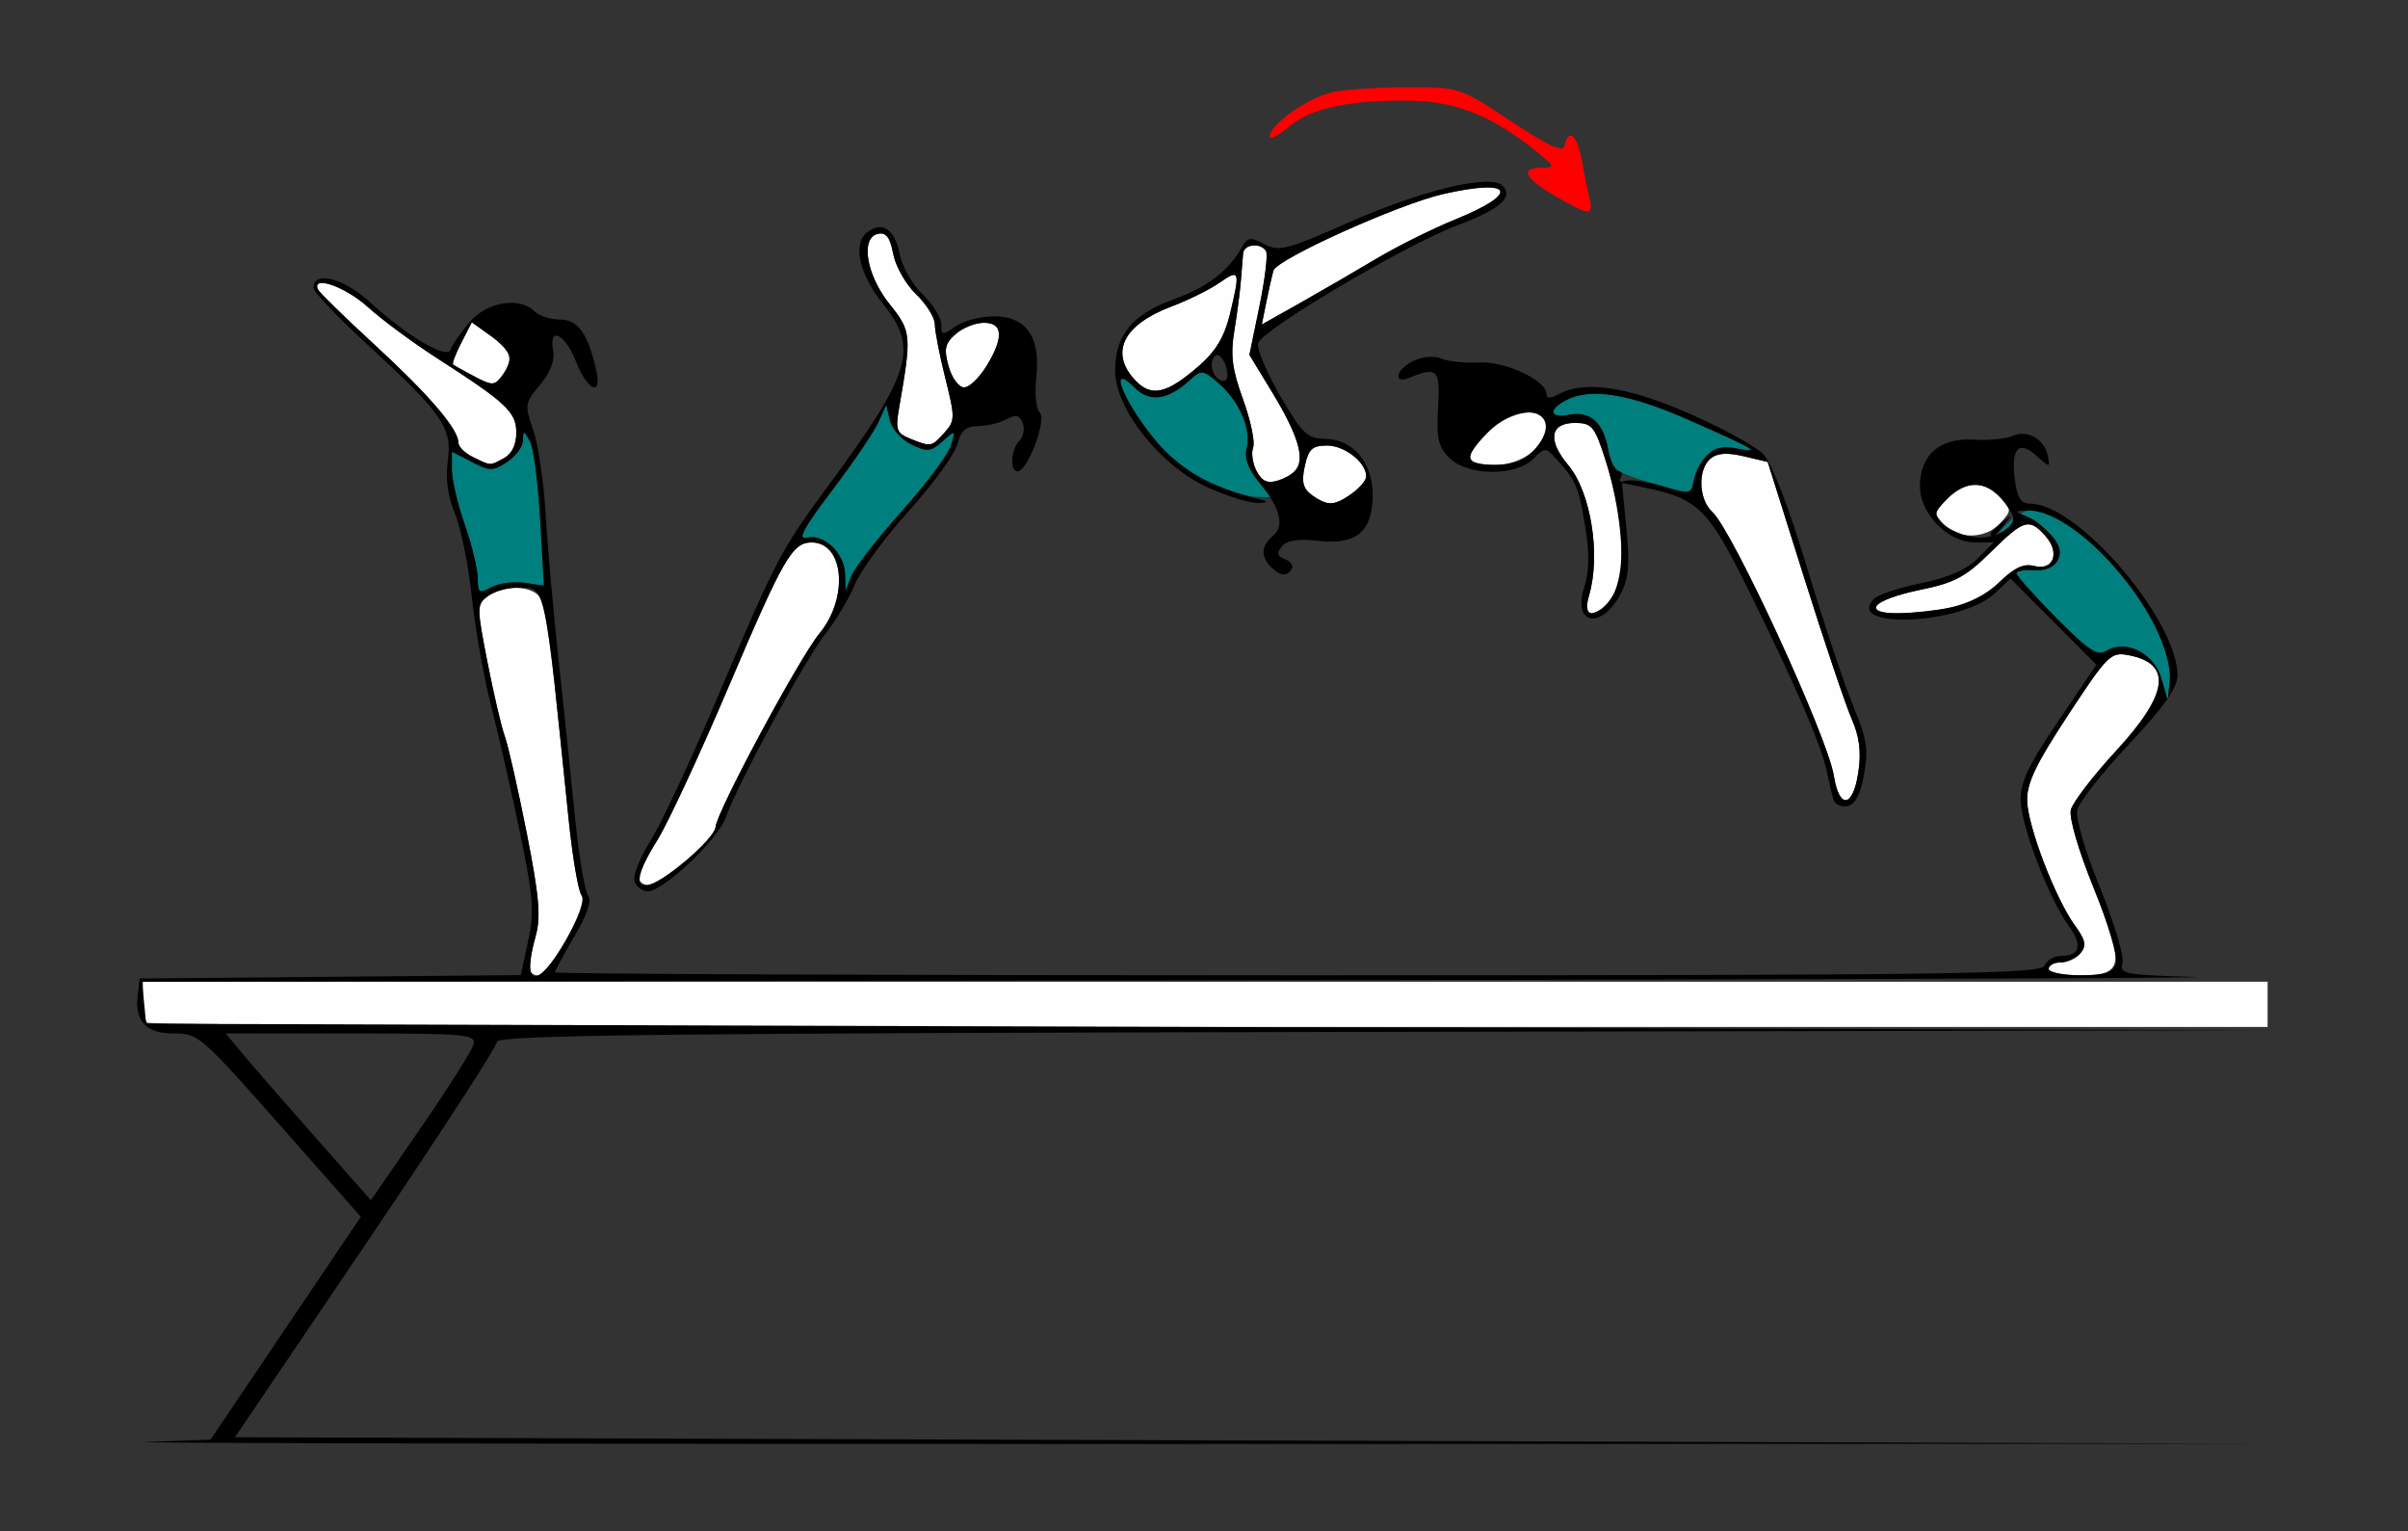 <?xml version="1.0" encoding="UTF-8" standalone="no"?>
<!-- Created with Inkscape (http://www.inkscape.org/) -->

<svg
   xmlns:dc="http://purl.org/dc/elements/1.1/"
   xmlns:cc="http://creativecommons.org/ns#"
   xmlns:rdf="http://www.w3.org/1999/02/22-rdf-syntax-ns#"
   xmlns:svg="http://www.w3.org/2000/svg"
   xmlns="http://www.w3.org/2000/svg"
   xmlns:sodipodi="http://sodipodi.sourceforge.net/DTD/sodipodi-0.dtd"
   xmlns:inkscape="http://www.inkscape.org/namespaces/inkscape"
   id="svg3366"
   version="1.1"
   inkscape:version="0.91 r13725"
   width="349.533"
   height="222.188"
   viewBox="0 0 349.533 222.188"
   sodipodi:docname="bb830401.svg">
  <rect x="0" y="0" width="349.533" height="222.188" fill="#333333" stroke="none"/>
  <defs
     id="defs3370" />
  <sodipodi:namedview
     pagecolor="#ffffff"
     bordercolor="#666666"
     borderopacity="1"
     objecttolerance="10"
     gridtolerance="10"
     guidetolerance="10"
     inkscape:pageopacity="0"
     inkscape:pageshadow="2"
     inkscape:window-width="1483"
     inkscape:window-height="934"
     id="namedview3368"
     showgrid="false"
     inkscape:zoom="2.8849508"
     inkscape:cx="174.76636"
     inkscape:cy="111.09375"
     inkscape:window-x="0"
     inkscape:window-y="0"
     inkscape:window-maximized="0"
     inkscape:current-layer="svg3366" />
  <g
     id="g3376"
     transform="translate(-0.754,1.838)">
    <path
       style="fill:#fefefe"
       d="m 22.118,146.562 c -0.343,-0.344 -0.623,-1.82 -0.623,-3.281 l 0,-2.656 154.206,0 154.206,0 0,3.281 0,3.281 -153.583,0 c -84.47,0 -153.863,-0.281 -154.206,-0.625 z m 55.457,-8.047 c 0.003,-0.645 0.433,-2.715 0.955,-4.601 0.753,-2.72 0.474,-5.826 -1.35,-15.023 -1.265,-6.377 -2.687,-12.638 -3.161,-13.914 -0.474,-1.276 -1.599,-6.088 -2.501,-10.692 -1.575,-8.044 -1.573,-8.42 0.048,-9.609 2.42,-1.775 6.708,-1.552 7.732,0.403 0.473,0.902 1.341,6.281 1.93,11.953 0.589,5.672 1.525,14.742 2.082,20.156 0.556,5.414 1.393,10.319 1.86,10.899 1.045,1.301 -4.632,11.601 -6.395,11.601 -0.663,0 -1.203,-0.527 -1.2,-1.172 z M 298.131,138.75 c 0,-0.516 0.79,-0.938 1.755,-0.938 0.965,0 2.258,-0.608 2.872,-1.351 0.888,-1.073 0.723,-1.892 -0.805,-3.984 -2.831,-3.879 -6.843,-14.33 -6.948,-18.102 -0.071,-2.551 1.254,-5.326 5.956,-12.474 5.757,-8.751 6.18,-9.167 8.805,-8.658 6.348,1.231 5.767,5.617 -1.837,13.856 -3.349,3.629 -6.31,7.488 -6.58,8.577 -0.284,1.146 1.103,5.902 3.294,11.294 4.609,11.346 4.404,12.716 -1.902,12.716 -2.535,0 -4.61,-0.422 -4.61,-0.938 z M 93.458,125.473 c 0,-0.599 1.218,-3.025 2.707,-5.391 1.489,-2.365 6.176,-12.453 10.415,-22.416 7.894,-18.553 9.185,-20.791 11.991,-20.791 4.705,0 5.403,8.006 1.149,13.183 -2.991,3.64 -15.012,26.037 -15.107,28.145 -0.073,1.634 -7.972,8.359 -9.817,8.359 -0.736,0 -1.338,-0.49 -1.338,-1.09 z M 266.951,110.749 c -0.901,-5.651 -14.722,-35.645 -17.65,-38.303 -1.997,-1.813 -2.141,-6.172 -0.256,-7.742 0.969,-0.807 2.415,-0.905 4.843,-0.329 l 3.462,0.821 5.305,16.855 c 2.918,9.27 6.016,18.472 6.885,20.45 1.129,2.57 1.403,4.775 0.961,7.734 -0.768,5.137 -2.766,5.427 -3.549,0.514 z M 231.402,84.609 c 1.742,-5.883 0.294,-15.008 -3.006,-18.943 -3.044,-3.629 -2.652,-6.135 0.96,-6.135 2.432,0 2.855,0.49 4.329,5.026 2.322,7.144 3.171,16.357 1.756,19.05 -2.184,4.158 -5.195,4.905 -4.04,1.002 z m 41.705,1.477 c 0.201,-0.605 3.05,-1.65 6.332,-2.322 5.036,-1.03 6.635,-1.882 10.258,-5.462 4.83,-4.772 5.588,-5.002 7.935,-2.401 2.197,2.435 1.214,5.129 -1.602,4.39 -1.513,-0.397 -2.888,0.242 -5.055,2.35 -3.056,2.971 -7.788,4.426 -14.651,4.504 -2.341,0.027 -3.456,-0.341 -3.217,-1.06 z m 9.749,-11.862 c -1.446,-1.603 -1.407,-1.843 0.616,-3.75 2.696,-2.541 5.45,-2.599 7.649,-0.162 1.632,1.809 1.632,1.941 0,3.75 -2.113,2.342 -6.226,2.422 -8.265,0.162 z m -91.667,-4.215 c -1.306,-0.958 -1.543,-1.918 -1.039,-4.219 0.541,-2.47 1.093,-2.978 3.237,-2.978 2.559,0 5.678,2.457 5.678,4.474 0,1.183 -3.626,3.964 -5.17,3.964 -0.558,0 -1.776,-0.558 -2.706,-1.24 z m -8.027,-3.475 c -0.585,-1.096 -0.816,-2.641 -0.513,-3.433 0.303,-0.792 -0.353,-3.925 -1.456,-6.962 -1.593,-4.382 -1.856,-6.44 -1.273,-9.972 0.404,-2.447 0.832,-5.715 0.951,-7.262 0.119,-1.547 0.266,-3.34 0.327,-3.984 0.127,-1.348 2.548,-1.586 3.324,-0.327 0.286,0.465 -0.139,4.045 -0.945,7.955 l -1.466,7.11 3.288,5.404 c 5.068,8.329 5.28,11.443 0.872,12.823 -1.53,0.479 -2.314,0.137 -3.109,-1.353 z M 69.393,64.481 c -1.157,-0.56 -2.103,-1.504 -2.103,-2.098 0,-1.96 -4.269,-6.935 -12.238,-14.263 -4.321,-3.973 -7.996,-7.566 -8.167,-7.984 -0.853,-2.083 4.021,-0.358 7.246,2.565 2.018,1.829 6.54,5.172 10.049,7.429 10.132,6.517 11.521,7.824 11.521,10.847 0,1.718 -0.661,3.063 -1.808,3.679 -2.093,1.124 -1.795,1.135 -4.501,-0.174 z m 144.626,0.135 c 0,-0.555 1.229,-2.243 2.732,-3.75 3.239,-3.249 8.483,-3.894 8.483,-1.042 0,3.105 -3.493,5.802 -7.513,5.802 -2.036,0 -3.702,-0.454 -3.702,-1.01 z m -81.176,-2.807 c -1.945,-0.781 -2.132,-1.299 -1.592,-4.394 1.852,-10.62 1.805,-11.157 -1.341,-15.083 -3.421,-4.271 -4.319,-9.704 -1.692,-10.247 1.164,-0.24 1.743,0.531 2.19,2.921 0.334,1.786 1.83,4.423 3.324,5.859 1.494,1.436 2.717,3.395 2.717,4.352 0,0.958 0.685,4.477 1.522,7.82 1.438,5.744 1.43,6.181 -0.145,7.927 -1.866,2.068 -1.915,2.076 -4.983,0.844 z m 32.651,-8.508 c -3.694,-3.977 -1.699,-8.017 5.251,-10.638 2.469,-0.93 5.645,-2.502 7.058,-3.491 2.902,-2.032 3,-1.728 1.481,4.585 -0.778,3.232 -2.046,5.36 -4.439,7.447 -4.754,4.147 -6.984,4.647 -9.352,2.097 z M 69.626,52.791 c -1.542,-0.812 -2.94,-1.592 -3.106,-1.734 -0.166,-0.142 0.378,-1.578 1.21,-3.192 l 1.512,-2.934 2.762,1.973 c 3.016,2.155 3.381,3.488 1.594,5.831 -1.069,1.402 -1.406,1.406 -3.972,0.055 z m 68.827,-1.463 c -0.709,-2.533 -0.539,-3.323 1.011,-4.688 C 140.49,45.738 142.333,45 143.561,45 c 1.505,0 2.232,0.535 2.229,1.641 -0.006,2.434 -3.498,7.734 -5.096,7.734 -0.769,0 -1.77,-1.36 -2.242,-3.047 z m 46.094,-9.248 c 0.352,-1.746 0.822,-3.837 1.046,-4.646 0.458,-1.657 18.224,-9.663 24.687,-11.125 10.149,-2.295 11.181,-0.151 1.769,3.673 -3.336,1.355 -8.568,3.96 -11.627,5.789 -3.059,1.828 -8.027,4.71 -11.038,6.404 l -5.476,3.08 0.639,-3.174 z"
       id="path3386"
       inkscape:connector-curvature="0" />
    <path
       style="fill:#007f7f"
       d="m 314.486,96.603 c -1.071,-3.666 -5.191,-5.732 -7.965,-3.995 -1.305,0.818 -2.591,-0.028 -7.323,-4.818 -3.157,-3.195 -5.74,-6.089 -5.74,-6.43 0,-0.341 1.097,-0.541 2.439,-0.444 1.425,0.103 2.869,-0.488 3.473,-1.422 0.826,-1.276 0.584,-2.08 -1.2,-3.984 -2.737,-2.923 -3.479,-2.954 -6.521,-0.277 l -2.397,2.109 2.266,-2.578 c 1.246,-1.418 3.054,-2.578 4.018,-2.578 7.156,0 20.933,16.845 20.171,24.663 l -0.287,2.95 -0.935,-3.198 z M 70.093,82.041 c 0,-1.32 -0.841,-4.801 -1.869,-7.735 -1.028,-2.934 -1.869,-6.52 -1.869,-7.969 l 0,-2.635 2.875,1.491 c 2.627,1.363 3.071,1.363 5.14,0.002 1.246,-0.819 2.278,-2.217 2.294,-3.108 0.027,-1.513 0.091,-1.511 0.988,0.033 0.528,0.909 1.205,6.013 1.506,11.342 l 0.547,9.689 -2.829,-0.417 c -1.556,-0.229 -3.719,0.061 -4.806,0.645 -1.773,0.952 -1.976,0.814 -1.976,-1.339 z m 53.33,-0.567 c -0.075,-3.063 -3.12,-5.932 -5.605,-5.28 -1.373,0.36 -0.393,-1.456 3.695,-6.842 3.06,-4.033 6.086,-8.482 6.725,-9.888 l 1.161,-2.556 0.527,2.25 c 0.29,1.237 1.696,2.815 3.125,3.505 2.289,1.106 2.827,1.051 4.524,-0.469 1.897,-1.698 1.915,-1.689 1.219,0.619 -0.388,1.289 -3.598,5.575 -7.132,9.523 -3.534,3.949 -6.82,8.168 -7.303,9.375 l -0.877,2.195 -0.059,-2.433 z M 176.04,68.014 c -3.435,-1.567 -5.895,-3.643 -8.645,-7.297 -4.152,-5.516 -5.482,-9.861 -1.927,-6.295 2.144,2.15 4.772,1.811 7.896,-1.019 1.808,-1.638 1.947,-1.626 4.251,0.342 2.996,2.561 4.794,6.669 4.112,9.395 -0.337,1.346 0.188,3.004 1.465,4.634 l 1.99,2.538 -2.171,-0.054 c -1.194,-0.03 -4.331,-1.04 -6.972,-2.244 z m 64.484,0.248 c -5.321,-1.582 -5.781,-1.937 -6.333,-4.89 -0.737,-3.94 -2.622,-5.606 -5.681,-5.019 -2.777,0.532 -3.094,-0.696 -0.534,-2.07 3.586,-1.925 9.17,-1.038 18.01,2.862 9.75,4.301 10.681,4.865 6.728,4.072 -3.046,-0.611 -5.566,1.367 -6.134,4.814 -0.318,1.93 -0.34,1.931 -6.057,0.231 z"
       id="path3382"
       inkscape:connector-curvature="0" />
    <path
       style="fill:#fe0000"
       d="m 226.402,26.555 c -4.393,-2.566 -5.077,-4.052 -1.869,-4.059 1.99,-0.004 1.953,-0.127 -0.701,-2.293 -6.259,-5.107 -11.568,-7.285 -18.079,-7.418 -8.906,-0.182 -14.659,1.028 -17.898,3.762 -1.544,1.304 -2.808,1.948 -2.808,1.433 0,-1.738 5.635,-5.711 9.14,-6.445 1.912,-0.4 6.842,-0.725 10.954,-0.723 7.45,0.005 7.503,0.023 14.953,4.944 5.679,3.751 7.549,4.593 7.779,3.498 0.542,-2.588 1.812,-1.518 2.461,2.074 0.349,1.934 0.862,4.465 1.14,5.625 0.621,2.595 -0.035,2.544 -5.072,-0.398 z"
       id="path3380"
       inkscape:connector-curvature="0" />
    <path
       style="fill:#000000"
       d="m 21.963,207.402 9.346,-0.328 10.91,-16.171 10.91,-16.171 -10.293,-11.662 C 29.667,148.147 29.642,148.125 25.854,148.125 c -3.834,0 -5.535,-1.769 -5.128,-5.334 l 0.301,-2.635 27.658,-0.248 27.658,-0.248 1.065,-4.908 c 0.922,-4.246 0.765,-6.363 -1.164,-15.689 C 75.019,113.133 73.135,104.85 72.058,100.657 70.982,96.464 69.709,89.292 69.229,84.72 68.75,80.147 67.652,74.731 66.79,72.684 65.749,70.21 65.401,67.66 65.753,65.082 66.415,60.237 65.071,58.282 54.206,48.279 c -4.369,-4.022 -7.944,-7.777 -7.944,-8.343 0,-2.54 4.275,-1.476 8.134,2.024 5.577,5.058 11.264,8.415 11.754,6.939 0.211,-0.636 1.433,-2.406 2.714,-3.934 2.524,-3.009 7.294,-3.815 9.506,-1.606 0.646,0.645 2.297,1.172 3.67,1.172 2.595,0 4.016,1.967 5.247,7.266 0.93,4.002 -1.239,3.133 -2.924,-1.172 -1.591,-4.063 -4.007,-5.208 -3.314,-1.571 0.268,1.405 -0.408,3.161 -1.904,4.944 -2.208,2.632 -2.256,2.945 -1.012,6.493 0.719,2.05 1.535,7.524 1.813,12.165 0.278,4.641 1.099,13.922 1.824,20.625 0.725,6.703 1.802,17.039 2.394,22.969 0.591,5.93 1.467,11.264 1.947,11.855 0.574,0.706 -0.098,2.726 -1.964,5.901 -1.56,2.655 -2.837,5.019 -2.837,5.254 0,0.235 48.53,0.427 107.844,0.427 94.999,0 107.908,-0.167 108.382,-1.406 0.296,-0.773 1.367,-1.406 2.381,-1.406 2.8,0 3.178,-1.555 1.077,-4.433 -2.82,-3.863 -6.817,-14.314 -6.928,-18.116 -0.077,-2.611 1.099,-5.098 5.447,-11.518 l 5.545,-8.188 -6.234,-6.254 -6.234,-6.254 -2.319,2.185 c -4.806,4.529 -21.963,5.246 -17.461,0.729 0.581,-0.582 3.659,-1.592 6.841,-2.243 3.834,-0.784 6.58,-1.981 8.141,-3.547 l 2.356,-2.363 -2.731,0 c -3.903,0 -7.974,-4.158 -7.974,-8.144 0,-4.553 2.899,-7.073 7.788,-6.771 2.142,0.132 4.688,-0.111 5.657,-0.54 2.153,-0.954 4.651,0.461 5.122,2.899 0.333,1.727 0.289,1.726 -1.658,-0.031 -2.573,-2.323 -3.708,-1.074 -3.133,3.447 0.344,2.7 0.868,3.516 2.261,3.516 6.88,-4e-6 21.347,16.885 21.347,24.916 0,1.795 -1.934,4.54 -7.012,9.955 -3.856,4.112 -7.238,8.39 -7.514,9.506 -0.299,1.209 1.027,5.796 3.281,11.344 2.081,5.123 3.546,10.067 3.255,10.985 -0.483,1.527 0.419,1.696 10.506,1.968 6.069,0.164 -58.49,0.388 -143.464,0.499 L 21.377,140.625 l 0.293,3.047 0.293,3.047 154.206,0.473 154.206,0.473 -128.738,0.23 c -104.137,0.186 -128.738,0.46 -128.738,1.435 0,0.663 -8.558,13.846 -19.018,29.297 l -19.018,28.092 147.757,0.473 147.757,0.473 -158.879,0.032 c -87.383,0.018 -154.673,-0.115 -149.533,-0.295 z M 69.471,149.766 c 0.415,-1.522 -0.872,-1.641 -17.758,-1.641 l -18.205,0 2.638,3.154 c 1.451,1.734 6.195,7.18 10.542,12.1 l 7.904,8.947 7.215,-10.46 c 3.968,-5.753 7.417,-11.198 7.663,-12.1 z M 82.999,134.415 c 1.936,-3.381 2.715,-5.651 2.171,-6.328 -0.466,-0.581 -1.303,-5.485 -1.86,-10.899 -3.626,-35.282 -3.288,-33.75 -7.463,-33.75 -1.426,0 -3.352,0.557 -4.28,1.238 -1.622,1.19 -1.624,1.565 -0.048,9.609 0.902,4.604 2.027,9.416 2.501,10.692 0.474,1.276 1.896,7.538 3.161,13.914 1.824,9.197 2.103,12.303 1.35,15.023 -2.124,7.672 0.213,7.934 4.469,0.501 z m 224.89,3.572 c 0.299,-0.947 -1.14,-5.831 -3.246,-11.016 -2.19,-5.392 -3.577,-10.148 -3.294,-11.294 0.27,-1.089 3.23,-4.948 6.58,-8.577 7.604,-8.239 8.186,-12.625 1.837,-13.856 -2.625,-0.509 -3.047,-0.094 -8.805,8.658 -4.702,7.148 -6.027,9.922 -5.956,12.474 0.105,3.772 4.116,14.224 6.948,18.102 1.527,2.092 1.693,2.911 0.805,3.984 -0.615,0.743 -1.907,1.351 -2.872,1.351 -0.965,0 -1.755,0.422 -1.755,0.938 0,0.516 2.074,0.938 4.61,0.938 3.632,0 4.724,-0.361 5.148,-1.701 z m 5.622,-49.084 c -4.265,-8.579 -13.327,-16.796 -18.371,-16.656 -2.023,0.056 -2.039,0.104 -0.28,0.827 1.028,0.422 2.693,1.686 3.699,2.808 2.344,2.613 0.926,5.295 -2.662,5.036 -1.341,-0.097 -2.439,0.103 -2.439,0.444 0,0.341 2.583,3.234 5.74,6.43 4.732,4.789 6.018,5.635 7.323,4.818 2.774,-1.738 6.894,0.329 7.965,3.995 l 0.935,3.198 0.287,-2.95 c 0.176,-1.805 -0.677,-4.89 -2.197,-7.947 z M 283.952,86.322 c 2.511,-0.487 5.175,-1.882 7.023,-3.679 2.168,-2.107 3.543,-2.747 5.055,-2.35 2.816,0.739 3.799,-1.955 1.602,-4.39 -2.346,-2.601 -3.105,-2.372 -7.935,2.401 -3.623,3.58 -5.222,4.431 -10.258,5.462 -6.818,1.395 -8.706,3.445 -3.115,3.381 1.97,-0.022 5.403,-0.394 7.628,-0.825 z m -207.076,-3.586 2.829,0.417 -0.547,-9.689 c -0.301,-5.329 -0.979,-10.433 -1.506,-11.342 -0.896,-1.544 -0.961,-1.546 -0.988,-0.033 -0.016,0.89 -1.048,2.289 -2.294,3.108 -2.07,1.36 -2.513,1.36 -5.14,-0.002 l -2.875,-1.491 0,2.635 c 0,1.449 0.841,5.035 1.869,7.969 1.028,2.934 1.869,6.415 1.869,7.735 0,2.153 0.203,2.291 1.976,1.339 1.087,-0.584 3.25,-0.874 4.806,-0.645 z M 292.826,72.765 c -2.68,-4.775 -6.276,-5.586 -9.5,-2.143 -1.948,2.08 -1.967,2.257 -0.397,3.672 0.908,0.817 2.912,1.64 4.454,1.828 3.054,0.372 6.384,-1.681 5.443,-3.357 z m -3.107,2.818 c 0,-0.195 0.736,-0.933 1.636,-1.641 1.482,-1.166 1.515,-1.133 0.353,0.354 -1.221,1.562 -1.988,2.058 -1.988,1.287 z M 73.893,64.655 c 1.147,-0.616 1.808,-1.961 1.808,-3.679 0,-3.023 -1.389,-4.33 -11.521,-10.847 -3.509,-2.257 -8.031,-5.6 -10.049,-7.429 -3.225,-2.923 -8.099,-4.648 -7.246,-2.565 0.171,0.418 3.847,4.011 8.167,7.984 7.969,7.328 12.238,12.303 12.238,14.263 0,0.594 0.946,1.539 2.103,2.098 2.705,1.309 2.408,1.297 4.501,0.174 z m 0.873,-14.614 c 0,-0.64 -1.243,-2.051 -2.762,-3.136 l -2.762,-1.973 -1.512,2.934 c -0.832,1.614 -1.376,3.05 -1.21,3.192 0.166,0.142 1.564,0.922 3.106,1.734 2.566,1.351 2.903,1.346 3.972,-0.055 0.643,-0.842 1.168,-2.055 1.168,-2.695 z m 18.096,76.055 c -0.295,-0.772 0.728,-3.409 2.273,-5.859 1.546,-2.451 5.847,-11.628 9.558,-20.393 8.674,-20.487 9.375,-21.831 16.211,-31.092 12.133,-16.438 13.221,-19.99 8.088,-26.398 -3.47,-4.332 -4.498,-8.696 -2.45,-10.402 2.187,-1.82 4.118,-0.588 4.801,3.063 0.333,1.781 1.828,4.414 3.323,5.85 1.494,1.436 2.717,3.4 2.717,4.364 0,1.624 0.153,1.646 2.077,0.293 1.142,-0.803 3.656,-1.459 5.586,-1.459 4.694,0 6.786,3.024 6.13,8.86 -0.256,2.274 -0.029,4.573 0.504,5.107 1.054,1.058 -1.77,8.534 -3.224,8.534 -1.16,0 -0.968,-3.199 0.266,-4.437 0.582,-0.584 0.799,-1.741 0.481,-2.572 -0.451,-1.179 -0.976,-1.296 -2.399,-0.532 C 145.802,59.56 143.949,60 142.686,60 c -1.725,0 -2.457,0.641 -2.941,2.576 -0.354,1.417 -3.514,5.764 -7.022,9.661 -3.508,3.897 -7.067,8.749 -7.91,10.783 -0.843,2.034 -2.713,5.177 -4.155,6.985 -2.93,3.673 -12.938,22.078 -14.529,26.722 -1.1,3.208 -9.073,10.773 -11.355,10.773 -0.756,0 -1.616,-0.632 -1.911,-1.404 z m 7.482,-3.049 c 2.315,-1.934 4.237,-4.113 4.269,-4.844 0.095,-2.109 12.116,-24.505 15.107,-28.145 4.254,-5.177 3.557,-13.183 -1.149,-13.183 -2.806,0 -4.097,2.238 -11.991,20.791 -4.239,9.963 -8.926,20.051 -10.415,22.416 -4.671,7.421 -2.771,8.769 4.179,2.965 z m 31.319,-50.711 c 3.534,-3.949 6.744,-8.234 7.132,-9.523 0.696,-2.308 0.677,-2.318 -1.219,-0.619 -1.697,1.519 -2.234,1.575 -4.524,0.469 -1.429,-0.691 -2.835,-2.268 -3.125,-3.505 l -0.527,-2.25 -1.161,2.556 c -0.639,1.406 -3.665,5.855 -6.725,9.888 -4.087,5.386 -5.068,7.202 -3.695,6.842 2.485,-0.652 5.531,2.217 5.605,5.28 l 0.059,2.433 0.877,-2.195 c 0.482,-1.207 3.768,-5.426 7.303,-9.375 z m 6.163,-11.371 c 1.575,-1.746 1.583,-2.183 0.145,-7.927 -0.837,-3.344 -1.522,-6.863 -1.522,-7.82 0,-0.958 -1.223,-2.916 -2.717,-4.352 -1.494,-1.436 -2.99,-4.073 -3.324,-5.859 -0.447,-2.39 -1.025,-3.161 -2.19,-2.921 -2.627,0.542 -1.729,5.976 1.692,10.247 3.145,3.926 3.193,4.463 1.341,15.083 -0.54,3.095 -0.352,3.612 1.592,4.394 3.069,1.233 3.118,1.224 4.983,-0.844 z m 6.109,-9.636 C 146.478,47.146 146.351,45 143.561,45 c -1.228,0 -3.072,0.738 -4.097,1.641 -1.55,1.364 -1.72,2.154 -1.011,4.688 0.472,1.687 1.473,3.047 2.242,3.047 0.764,0 2.222,-1.371 3.241,-3.047 z m 122.962,62.882 c -0.213,-0.683 -0.645,-2.507 -0.961,-4.054 -0.775,-3.795 -4.52,-12.488 -11.264,-26.145 -5.969,-12.087 -7.381,-13.481 -15.318,-15.125 l -3.168,-0.656 0.65,6.613 c 0.499,5.078 0.32,7.251 -0.769,9.365 -2.797,5.425 -7.168,4.672 -5.335,-0.919 0.701,-2.137 0.748,-4.851 0.148,-8.537 -0.961,-5.901 -1.303,-6.735 -4,-9.746 -1.786,-1.993 -1.842,-1.997 -3.599,-0.234 -2.544,2.552 -9.532,2.457 -12.147,-0.166 -1.614,-1.619 -1.896,-2.872 -1.636,-7.266 0.33,-5.566 -0.107,-6.029 -4.125,-4.376 -2.567,1.056 -1.959,-1.295 0.641,-2.483 1.296,-0.593 3.007,-0.716 3.972,-0.286 0.932,0.415 3.377,0.666 5.433,0.558 3.811,-0.2 9.813,2.599 9.813,4.578 0,0.683 0.554,0.687 1.808,0.014 3.756,-2.016 10.013,-1.078 18.945,2.84 4.778,2.096 9.591,4.733 10.696,5.859 1.253,1.277 3.663,7.519 6.403,16.58 2.417,7.992 5.436,17.024 6.71,20.07 1.938,4.636 2.188,6.239 1.534,9.832 -0.536,2.942 -1.295,4.393 -2.413,4.608 -0.897,0.173 -1.805,-0.243 -2.018,-0.926 z m 3.602,-3.975 c 0.442,-2.96 0.169,-5.164 -0.961,-7.734 -0.869,-1.977 -3.967,-11.179 -6.885,-20.45 l -5.305,-16.855 -3.462,-0.821 c -2.429,-0.576 -3.874,-0.478 -4.843,0.329 -1.885,1.569 -1.741,5.929 0.256,7.742 2.928,2.658 16.749,32.652 17.65,38.303 0.783,4.913 2.781,4.624 3.549,-0.514 z M 233.271,86.47 c 3.623,-2.427 3.795,-11.509 0.414,-21.913 -1.474,-4.536 -1.896,-5.026 -4.329,-5.026 -3.612,0 -4.004,2.506 -0.96,6.135 3.3,3.934 4.748,13.06 3.006,18.943 -0.756,2.554 -0.116,3.191 1.869,1.861 z m 15.157,-22.092 c 1.105,-1.24 2.293,-1.562 4.286,-1.162 3.953,0.793 3.022,0.23 -6.728,-4.072 -8.84,-3.9 -14.424,-4.787 -18.01,-2.862 -2.56,1.374 -2.243,2.603 0.534,2.07 3.059,-0.587 4.944,1.08 5.681,5.022 0.328,1.753 0.995,3.187 1.482,3.187 0.487,0 0.629,0.417 0.315,0.927 -0.314,0.51 -0.024,0.716 0.646,0.459 0.669,-0.257 3.109,0.088 5.422,0.766 3.994,1.171 4.222,1.136 4.524,-0.694 0.175,-1.06 1.007,-2.699 1.848,-3.642 z m -25.1,-0.805 c 4.98,-5.362 -1.339,-7.963 -6.578,-2.708 -3.664,3.675 -3.443,4.76 0.97,4.76 2.605,0 4.267,-0.608 5.607,-2.052 z M 185.234,80.438 c -1.516,-1.52 -1.411,-3.092 0.301,-4.518 1.748,-1.455 1.044,-4.115 -2.082,-7.865 -1.551,-1.861 -2.103,-3.407 -1.737,-4.868 0.692,-2.768 -1.087,-6.865 -4.101,-9.441 -2.303,-1.969 -2.443,-1.98 -4.251,-0.342 -3.124,2.83 -5.752,3.17 -7.896,1.019 -3.555,-3.566 -2.225,0.778 1.926,6.294 3.802,5.052 8.45,7.982 15.316,9.657 2.177,0.531 2.34,0.705 0.728,0.78 -1.142,0.053 -4.364,-0.919 -7.16,-2.159 -6.987,-3.1 -13.659,-11.438 -13.66,-17.071 -7.7e-4,-5.111 2.518,-8.17 8.505,-10.33 4.81,-1.735 7.902,-4.076 9.818,-7.432 0.916,-1.603 1.298,-1.669 3.341,-0.572 2.086,1.12 3.241,0.826 12.05,-3.067 10.813,-4.778 20.776,-7.174 22.528,-5.417 1.643,1.648 -0.387,3.436 -6.492,5.721 -7.594,2.842 -28.646,15.309 -29.004,17.177 -0.165,0.859 1.303,4.315 3.262,7.679 3.145,5.402 3.898,6.121 6.436,6.154 4.092,0.053 6.939,3.399 6.939,8.156 0,5.298 -2.356,7.282 -7.904,6.655 -2.901,-0.328 -4.54,-0.079 -5.268,0.802 -0.811,0.98 -0.707,1.413 0.444,1.856 0.826,0.318 1.269,0.956 0.985,1.417 -0.706,1.146 -1.689,1.053 -3.024,-0.286 z m 11.755,-10.647 c 1.142,-0.803 2.077,-1.93 2.077,-2.504 0,-2.016 -3.119,-4.474 -5.678,-4.474 -2.144,0 -2.696,0.508 -3.237,2.978 -0.504,2.301 -0.268,3.26 1.039,4.219 2.187,1.604 3.262,1.563 5.799,-0.219 z m -7.96,-3.589 c 1.119,-1.647 -0.067,-5.285 -3.628,-11.137 l -3.288,-5.404 1.466,-7.11 c 0.806,-3.91 1.231,-7.49 0.945,-7.955 -0.776,-1.259 -3.198,-1.021 -3.324,0.327 -0.061,0.645 -0.208,2.438 -0.327,3.984 -0.119,1.547 -0.547,4.815 -0.951,7.262 -0.583,3.531 -0.32,5.589 1.273,9.972 1.104,3.037 1.759,6.17 1.456,6.962 -0.303,0.792 -0.072,2.337 0.513,3.433 0.795,1.491 1.579,1.832 3.109,1.353 1.125,-0.352 2.365,-1.111 2.756,-1.686 z M 174.846,51.204 c 2.393,-2.087 3.661,-4.215 4.439,-7.447 1.519,-6.312 1.421,-6.617 -1.481,-4.585 -1.414,0.99 -4.59,2.561 -7.058,3.491 -6.951,2.62 -8.945,6.66 -5.251,10.638 2.368,2.55 4.598,2.05 9.352,-2.097 z m 3.93,0.359 c -0.269,-1.031 -0.86,-1.875 -1.314,-1.875 -0.966,0 -1.109,2.216 -0.203,3.125 1.225,1.229 1.997,0.593 1.517,-1.25 z m 21.647,-15.791 c 3.059,-1.828 8.292,-4.433 11.627,-5.789 9.412,-3.824 8.379,-5.968 -1.769,-3.673 -6.463,1.462 -24.229,9.467 -24.687,11.125 -0.224,0.81 -0.695,2.9 -1.046,4.646 l -0.639,3.174 5.476,-3.08 c 3.012,-1.694 7.979,-4.576 11.038,-6.404 z"
       id="path3378"
       inkscape:connector-curvature="0" />
  </g>
</svg>

